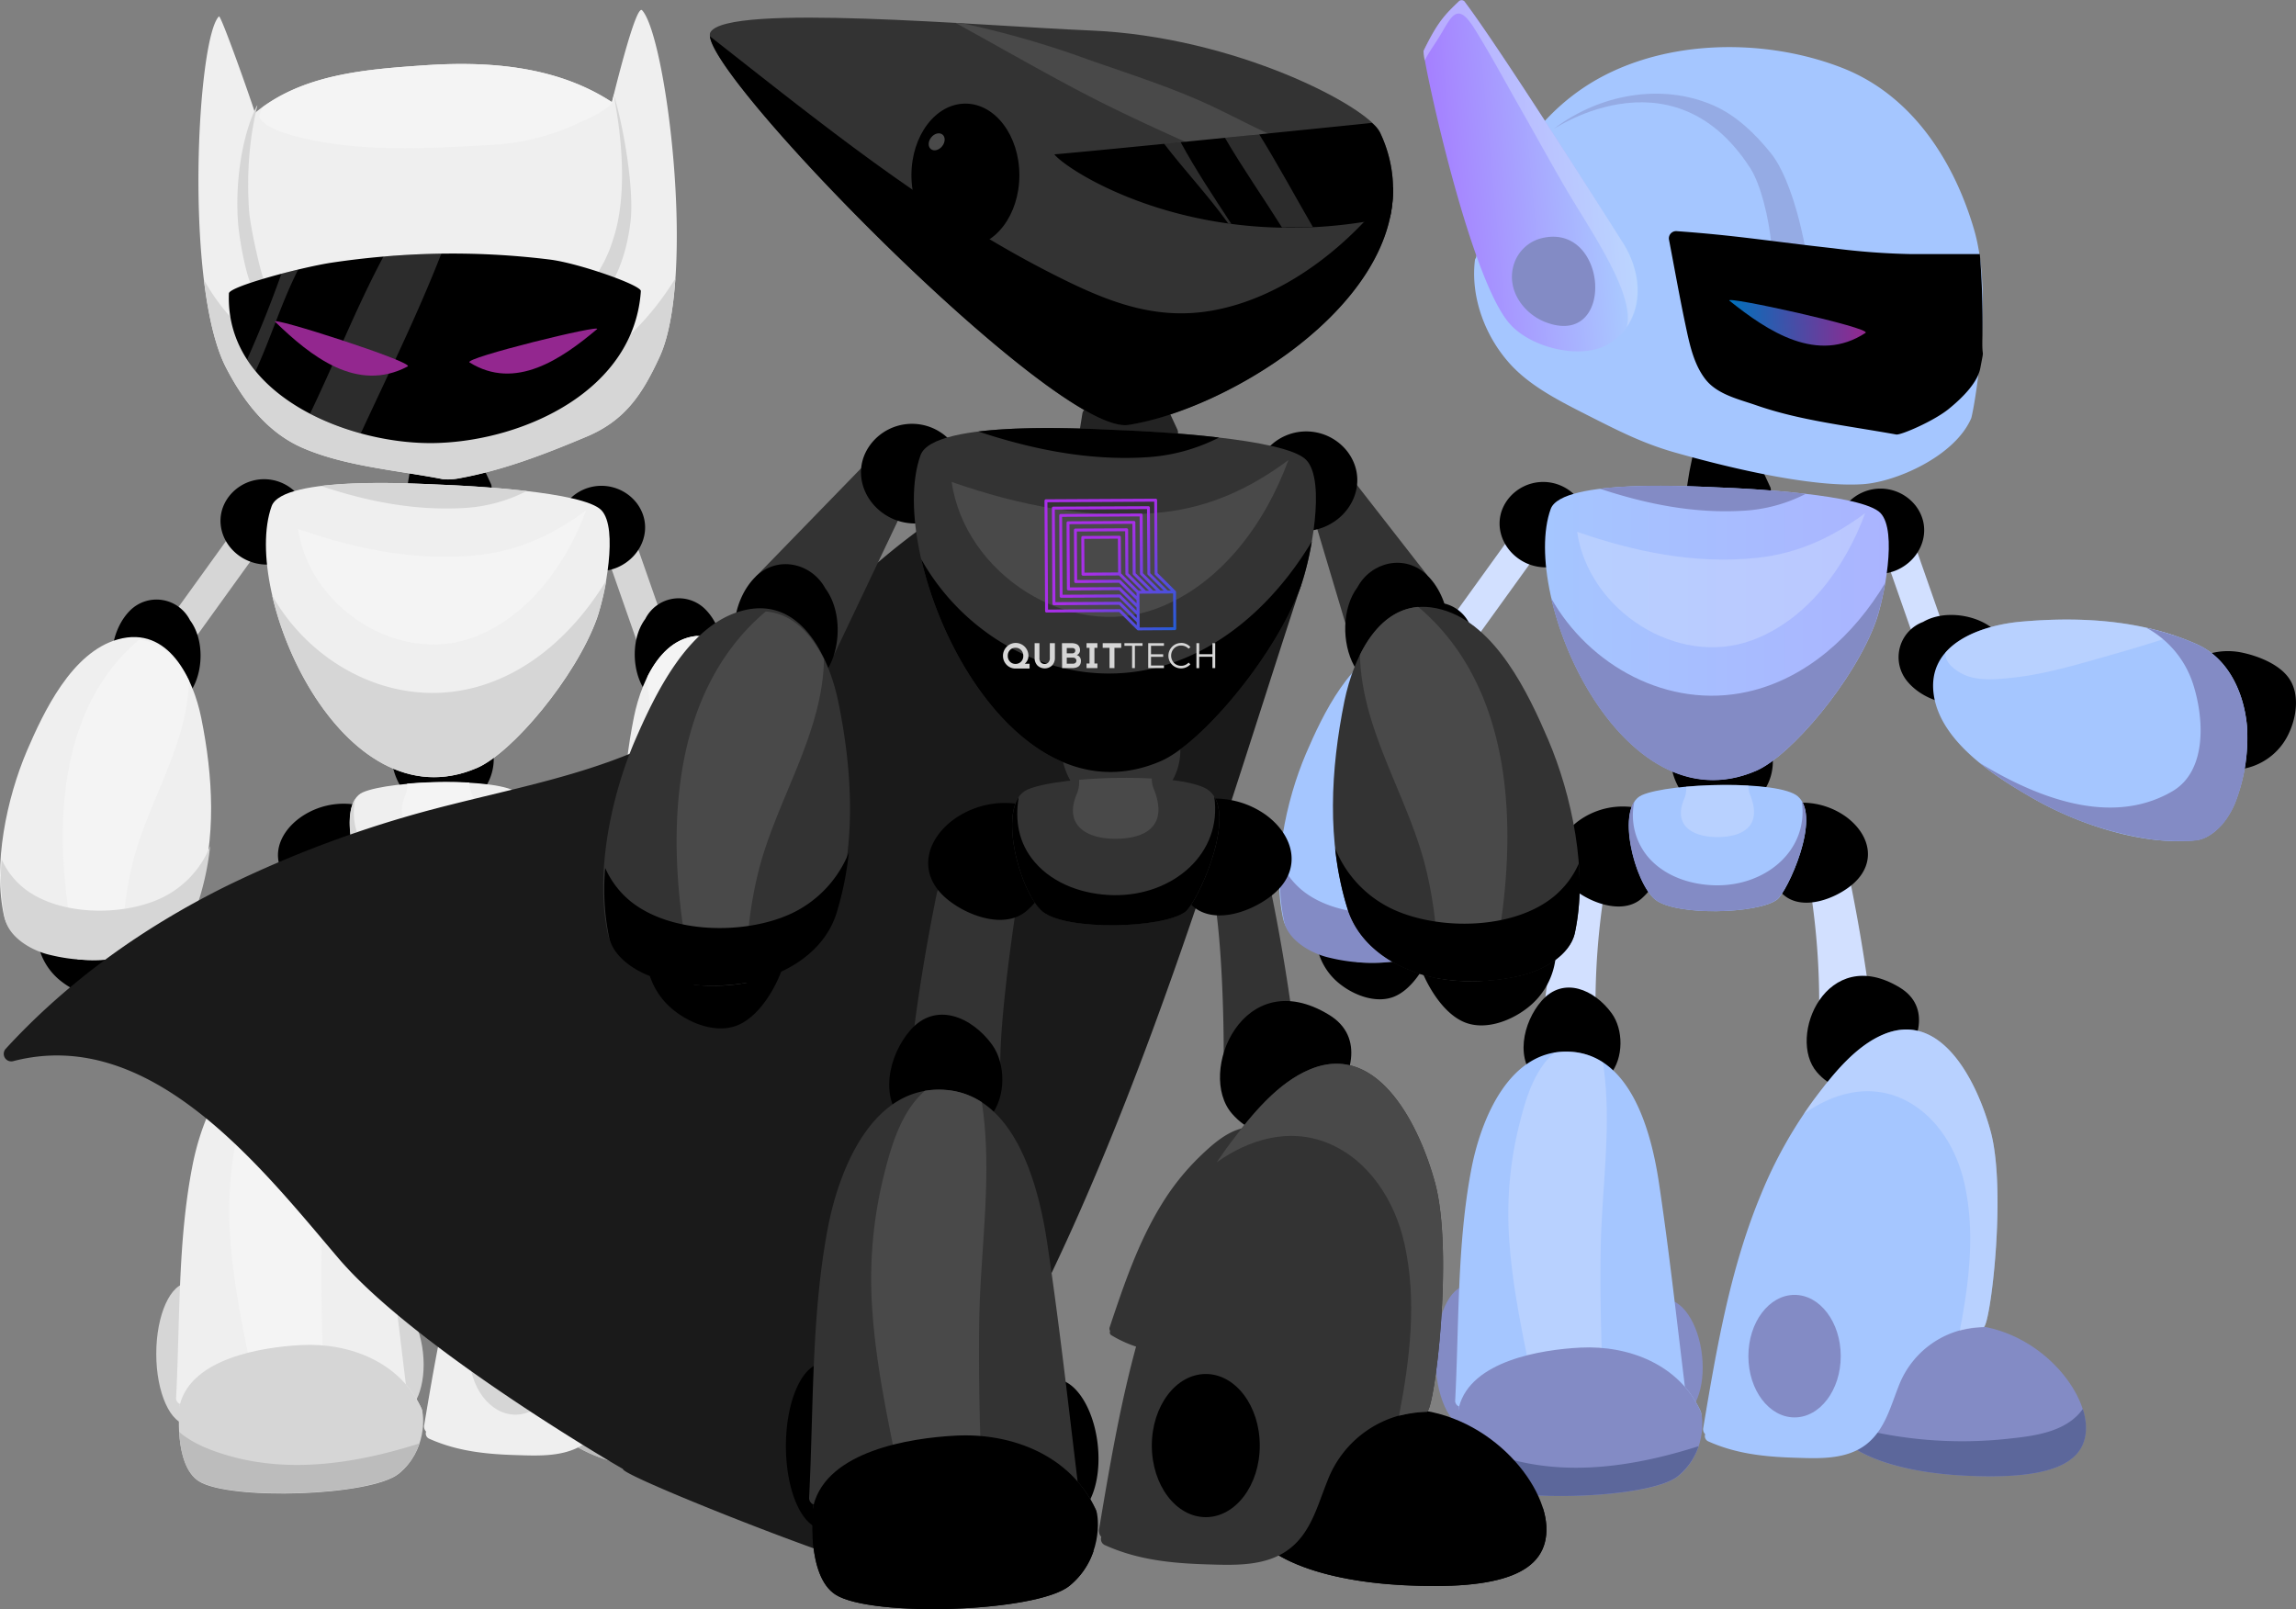 <svg xmlns="http://www.w3.org/2000/svg" fill="none" viewBox="0 0 244 171" width="244" height="171">
  <rect x="0" y="0" width="244" height="171" fill="#808080" stroke="none"/>
  <g clip-path="url(#clip0)">
    <path fill="#000" d="M91.567 100.581c.721 1.625 2.045 3.671 3.773 4.358 1.84.738 4.09-.098 5.593-1.226a6.654 6.654 0 002.697-4.931 6.664 6.664 0 00-2.027-5.244.752.752 0 00-.98-.067.754.754 0 00-.226.272 5.76 5.76 0 00-4.356-1.61c-4.443.216-6.12 4.706-4.474 8.448z"/>
    <path fill="#838BC5" d="M221.663 151.413c.25 4.424-4.356 5.854-13.012 5.403-7.807-.405-14.315-2.784-14.581-7.202-.266-4.419 5.875-8.371 13.676-8.812 7.802-.441 13.666 6.192 13.917 10.611z"/>
    <path fill="#5C679B" d="M213.708 152.869a45.265 45.265 0 01-19.362-1.979c1.319 3.588 7.301 5.562 14.316 5.926 8.655.451 13.262-.979 13.011-5.403a6.882 6.882 0 00-.327-1.676c-1.697 2.388-4.959 2.845-7.638 3.132z"/>
    <path fill="#838BC5" d="M155.95 151.7c1.887 0 3.416-3.372 3.416-7.53 0-4.159-1.529-7.531-3.416-7.531-1.886 0-3.415 3.372-3.415 7.531 0 4.158 1.529 7.53 3.415 7.53zM178.233 150.697c1.847-.207 3.031-3.189 2.645-6.661-.386-3.472-2.196-6.119-4.043-5.913-1.846.206-3.03 3.188-2.644 6.66.386 3.472 2.196 6.12 4.042 5.914z"/>
    <path fill="#D2E0FF" d="M168.931 94.978l-1.237-.44.046-.236c.199-.969-1.283-1.38-1.477-.41a182.64 182.64 0 00-2.138 12.846c-.107.8.905.938 1.34.431 1.263.512 4.09.569 4.09-.2a77.648 77.648 0 01.844-11.58c.158-.97-1.319-1.385-1.468-.41zM193.952 94.748l1.243-.441c0-.082-.031-.159-.051-.241-.195-.964 1.283-1.379 1.482-.405a182.487 182.487 0 012.137 12.816c.108.804-.904.938-1.344.43-1.258.513-4.09.574-4.09-.2a78.462 78.462 0 00-.844-11.58c-.153-.943 1.324-1.358 1.467-.38z"/>
    <path fill="#000" d="M147.443 93.113a5.752 5.752 0 00-4.351 1.61.768.768 0 00-.554-.411.758.758 0 00-.658.205 6.672 6.672 0 00-1.222 8.009 6.653 6.653 0 001.892 2.167c1.493 1.133 3.753 1.963 5.593 1.23 1.728-.692 3.068-2.732 3.774-4.362 1.646-3.743-.031-8.233-4.474-8.448zM230.947 75.504a5.787 5.787 0 002.48 3.932.763.763 0 00-.185.97.77.77 0 00.241.26 6.64 6.64 0 005.536.89 6.649 6.649 0 004.245-3.674c.792-1.696 1.135-4.1.03-5.74-1.022-1.539-3.302-2.426-5.041-2.79-3.993-.83-8.021 1.748-7.306 6.152z"/>
    <path fill="#D2E0FF" d="M163.142 59.137l-2.727-1.976-6.646 9.219 2.727 1.976 6.646-9.22zM203.476 57.873l-3.175 1.116 3.756 10.734 3.174-1.116-3.755-10.734z"/>
    <path fill="#000" d="M203.559 53.718a4.747 4.747 0 00-3.613-1.79 4.737 4.737 0 00-3.683 1.64c-2.075 2.282-1.477 5.747.721 7.69a.811.811 0 001.309-.42 5.102 5.102 0 003.252-.241c2.72-1.174 3.916-4.43 2.014-6.88zM162.305 59.895a5.1 5.1 0 003.252.24.806.806 0 001.309.416c2.198-1.948 2.796-5.413.721-7.69a4.75 4.75 0 00-3.683-1.641 4.732 4.732 0 00-3.613 1.79c-1.902 2.445-.706 5.7 2.014 6.885zM176.12 87.258a.61.61 0 00-.348-.825 7.983 7.983 0 00-7.986.784c-2.556 1.882-3.257 4.865-.772 7.08 1.795 1.599 5.44 3.03 7.5 1.143 2.189-2.004 3.656-5.685 1.606-8.182zM189.469 95.035c2.045 1.886 5.705.456 7.5-1.138 2.485-2.22 1.774-5.203-.772-7.085a7.982 7.982 0 00-7.986-.784.601.601 0 00-.356.335.61.61 0 00.008.49c-2.05 2.502-.582 6.183 1.606 8.182zM188.329 80.046c-.553-2.989-3.896-5.127-6.718-3.994-7.092 2.86-2.848 8.782-1.887 9.228 1.304.6 2.618 1.317 4.034 1.132a5.518 5.518 0 003.602-2.232 5.538 5.538 0 00.969-4.134zM188.088 51.677c-.281-.61-.562-1.22-.848-1.83a.773.773 0 00-1.023-.287c-1.559-.066-5.486-4.562-6.002-2.624-.097.369-.634 2.916-.701 3.332l-.255 1.574a.793.793 0 00.537.948c.363.097 7.96.354 8.026-.062a.781.781 0 00.266-1.05z"/>
    <path fill="url(#paint0_linear)" d="M199.837 54.517c-1.907-1.984-14.085-2.594-16.872-2.701-2.346-.087-16.973-1.026-18.17 2.276-3.318 9.196 7.403 34.022 21.836 27.815 3.702-1.595 10.466-9.592 12.741-15.917.823-2.338 2.321-9.545.465-11.473z"/>
    <path fill="#838BC5" d="M185.384 54.271a16.481 16.481 0 006.523-1.789c-3.691-.43-7.536-.615-8.962-.666-1.508-.057-8.083-.472-12.914.123 4.964 1.645 10.077 2.665 15.353 2.332z"/>
    <path fill="#D2E0FF" d="M186.222 68.03c5.788-2.143 9.862-7.69 11.994-13.497-3.379 2.517-7.07 4.28-11.498 4.752-6.498.692-12.991-.626-19.111-2.768 1.202 8.324 10.624 14.481 18.615 11.513z" opacity=".43"/>
    <path fill="#838BC5" d="M185.726 73.515c-8.456 1.891-16.836-2.773-20.885-9.95 2.408 10.498 11.064 22.965 21.77 18.362 3.701-1.594 10.465-9.591 12.74-15.917.441-1.324.774-2.682.997-4.06-3.338 5.567-8.374 10.17-14.622 11.565z"/>
    <path fill="#000" d="M156.124 66.215a3.994 3.994 0 00-2.895-2.129 3.978 3.978 0 00-3.429 1.068c-2.275 2.25-2.751 6.762-.292 9.048 2.086 1.933 5.537 1.763 6.959-.846 1.084-2.035 1.104-5.213-.343-7.14z"/>
    <path fill="url(#paint1_linear)" d="M157.315 76.59c-.833-4.1-3.44-9.852-8.849-8.345-4.909 1.364-7.889 7.69-9.679 11.852-2.132 5.003-3.645 12.098-2.418 17.578.455 2.02 2.935 3.414 4.847 3.829 2.552.624 5.205.707 7.791.246 3.467-.712 6.938-2.783 8.043-6.33 1.881-6.055 1.528-12.606.265-18.83z"/>
    <path fill="#000" d="M204.367 66.097a3.99 3.99 0 00-2.45 2.657 4.015 4.015 0 00.691 3.551c1.974 2.522 6.396 3.496 8.932 1.302 2.152-1.86 2.367-5.32-.061-7.028-1.892-1.333-5.036-1.707-7.112-.482z"/>
    <path fill="url(#paint2_linear)" d="M214.781 66.067c-4.172.374-10.148 2.327-9.259 7.889.808 5.039 6.723 8.714 10.67 10.965 4.719 2.686 11.581 4.988 17.148 4.372 2.045-.225 3.712-2.537 4.341-4.398a19.084 19.084 0 001.109-7.735c-.317-3.537-1.978-7.223-5.373-8.715-5.788-2.558-12.322-2.937-18.636-2.378z"/>
    <path fill="#D2E0FF" d="M206.755 69.342c-.159 1.138 1.283 2.133 2.326 2.507 1.452.513 3.282.338 4.79.174 3.472-.369 6.872-1.394 10.226-2.348a174.714 174.714 0 006.999-2.132c-5.179-1.738-10.824-1.963-16.304-1.476-2.715.24-6.197 1.148-8.037 3.275z" opacity=".43"/>
    <path fill="#838BC5" d="M238.79 77.16c-.317-3.537-1.978-7.223-5.373-8.715a28.632 28.632 0 00-5.307-1.722 10.42 10.42 0 014.944 5.946c1.217 3.773 1.467 9.284-2.188 11.421-6.483 3.789-14.382.713-20.502-3.024a41.914 41.914 0 005.828 3.86 35.732 35.732 0 0012.271 4.255l.24.036.593.066.43.036.511.041.879.03h1.304c.317 0 .634-.035.941-.07a3.3 3.3 0 001.109-.334 6.144 6.144 0 002.357-2.266c.36-.564.653-1.168.874-1.8a19.08 19.08 0 001.089-7.76z"/>
    <path fill="#D2E0FF" d="M150.705 68.296c2.464.2 4.177 2.092 5.297 4.342a1.065 1.065 0 000 .139c-.19 6.73-4.285 12.62-5.926 19.023a36.695 36.695 0 00-1.094 10.253c-1.59.293-3.213.357-4.821.189-2.618-11.636-2.848-26.02 6.544-33.946z" opacity=".43"/>
    <path fill="#838BC5" d="M138.45 94.67c3.671 2.938 10.307 3.02 14.469 1.139a10.393 10.393 0 005.342-5.588 28.675 28.675 0 01-1.114 5.48c-1.105 3.548-4.576 5.639-8.042 6.331-2.587.461-5.24.378-7.792-.246-1.912-.415-4.387-1.81-4.842-3.83a21.77 21.77 0 01-.363-6.34 8.2 8.2 0 002.342 3.055z"/>
    <path fill="url(#paint3_linear)" d="M191.059 84.629c-2.004-1.738-13.569-1.446-16.57-.129-2.848 1.251-.762 9.33 1.411 11.094 2.173 1.763 10.961 1.538 12.965 0 1.043-.79 4.765-8.73 2.194-10.965z"/>
    <path fill="#D2E0FF" d="M178.978 84.895c-1.212 2.876.945 4.101 3.66 4.065 3.068-.061 4.54-1.538 3.354-4.49a2.56 2.56 0 01-.189-.99 47.411 47.411 0 00-6.611.123c.037.442-.037.886-.214 1.292z" opacity=".43"/>
    <path fill="#838BC5" d="M191.473 85.12c.782 5.183-3.763 9.059-9.157 8.966-2.633-.046-5.389-.943-7.158-2.993a6.9 6.9 0 01-1.472-5.916c-1.585 2.338.271 8.853 2.198 10.417 2.189 1.778 10.962 1.537 12.966 0 .992-.76 4.32-7.756 2.623-10.473z"/>
    <path fill="#000" d="M171.273 107.681c-1.825-2.512-5.113-3.973-7.444-1.317-1.984 2.265-2.93 6.407-.332 8.535 2.193 1.799 5.797 1.538 7.612-.697 1.457-1.759 1.427-4.793.164-6.521zM201.908 104.959c-7.787-4.747-12.056 5.26-8.82 8.986 2.659 3.076 6.407 1.907 8.738-.717 2.086-2.348 3.425-6.229.082-8.269z"/>
    <path fill="url(#paint4_linear)" d="M180.716 149.952a10.87 10.87 0 00-1.657-2.563c-.884-7.228-1.682-14.482-2.76-21.684-.767-5.126-2.858-13.436-9.249-13.923-6.647-.513-9.714 7.259-10.706 12.559-1.508 7.956-1.283 16.404-1.697 24.457a.653.653 0 00.414.677.768.768 0 001.113.858.769.769 0 00.364-.448c1.094-4.142 8.799-5.177 12.337-5.182 3.303 0 6.534 1.071 8.738 3.378l.26 2.05a.83.83 0 001.061.687.825.825 0 00.396-.256l.067.133c.409.933 1.728.154 1.319-.743z"/>
    <path fill="#D2E0FF" d="M170.107 132.897c.092-6.613 1.253-13.41.241-19.992a6.924 6.924 0 00-3.298-1.123 7.803 7.803 0 00-1.876.087c-2.117 1.861-3.007 4.809-3.676 7.479a38.898 38.898 0 00-1.166 11.447c.24 4.973 1.237 9.858 2.234 14.743a26.655 26.655 0 016.304-.82c.47 0 .93.031 1.396.072-.154-3.958-.215-7.92-.159-11.893z" opacity=".43"/>
    <path fill="#838BC5" d="M180.716 149.952c-2.26-4.911-7.597-6.997-12.751-6.736-4.203.21-11.626 1.41-12.909 6.28-.092.348-.691 6.489 2.045 8.202 3.267 2.05 18.288 1.599 21.248-.821 2.96-2.419 2.694-6.207 2.367-6.925z"/>
    <path fill="#5C679B" d="M160.173 154.986c-1.769-.513-3.747-1.261-5.204-2.512.112 1.933.593 4.265 2.106 5.213 3.267 2.051 18.288 1.6 21.248-.82a6.887 6.887 0 002.188-3.173c-6.554 2.086-13.661 3.235-20.338 1.292z"/>
    <path fill="url(#paint5_linear)" d="M211.55 120.235c-1.309-4.849-5.036-12.908-11.329-10.329-2.976 1.22-5.323 4.142-7.209 6.628a46.914 46.914 0 00-5.839 10.324c-3.313 7.931-4.749 16.455-6.166 24.883a.756.756 0 00.205.682.61.61 0 00.368.774c2.929 1.307 5.961 1.625 9.141 1.722 2.557.082 5.476.236 7.613-1.42 1.958-1.538 2.556-3.957 3.425-6.151a9.739 9.739 0 013.544-4.566 9.704 9.704 0 015.501-1.745c.71-.102 2.464-14.461.746-20.802z"/>
    <path fill="#D2E0FF" d="M211.55 120.235c-1.309-4.849-5.036-12.907-11.329-10.329-2.976 1.22-5.323 4.142-7.209 6.628-.46.6-.895 1.22-1.314 1.846 2.945-2.102 6.585-3.189 10.092-1.764 3.758 1.538 6.11 5.296 6.969 9.135 1.16 5.178.511 10.447-.486 15.656a12.716 12.716 0 012.531-.364c.71-.108 2.464-14.467.746-20.808z" opacity=".43"/>
    <path fill="#838BC5" d="M190.711 150.634c2.711 0 4.908-2.915 4.908-6.511 0-3.595-2.197-6.51-4.908-6.51-2.711 0-4.908 2.915-4.908 6.51 0 3.596 2.197 6.511 4.908 6.511z"/>
    <path fill="url(#paint6_linear)" d="M209.791 24.406c-2.157-7.377-6.646-14.297-13.967-17.173-8.549-3.357-19.822-3.132-27.619 2.143-6.191 4.193-9.571 10.955-11.36 18.044a.422.422 0 00-.102.226c-.481 3.932 1.089 8.253 3.962 11.277 2.122 2.225 5.143 3.748 7.853 5.127 3.211 1.62 5.828 2.993 9.28 3.993 5.393 1.538 14.499 3.783 20.128 3.414 3.482-.23 9.714-2.927 11.493-6.951.159-.108 2.526-12.59.332-20.1z"/>
    <path fill="url(#paint7_linear)" d="M172.536 25.887C169.903 21.72 159.243 4.931 155.71.257a.426.426 0 00-.517-.207.426.426 0 00-.168.109c-1.483 1.425-2.239 2.179-3.732 5.244-.194.4 4.683 23.58 9.008 28.84 2.224 2.722 7.546 3.937 10.338 2.476 4.213-2.235 4.151-7.264 1.897-10.832z"/>
    <path fill="#D2E0FF" d="M152.775 4.204c1.458-2.312 1.989-4.286 3.952-1.108 1.769 2.856 3.124 5.398 4.602 7.997 1.682 2.943 3.231 5.777 4.934 8.715 2.556 4.408 7.551 11.41 6.62 14.943 2.005-3.076 1.023-6.664-.363-8.864-2.633-4.167-13.292-20.956-16.825-25.63a.419.419 0 00-.318-.227.422.422 0 00-.367.129c-1.483 1.425-2.24 2.179-3.733 5.244a4.6 4.6 0 00.128 1.025c.399-.79.9-1.481 1.37-2.224z" opacity=".43"/>
    <path fill="#838BC5" d="M186.018 17.89c1.058 1.651 1.963 5.127 2.265 8.366.076.79 3.609.344 3.609.344s-1.191-7.218-3.717-10.345c-1.661-2.05-3.64-3.978-6.063-5.044-5.568-2.445-12.189-1.158-16.928 2.44-.977.738 12.311-9.037 20.834 4.24z" opacity=".46"/>
    <path fill="#838BC5" d="M163.604 25.375a4.149 4.149 0 00-2.715 2.696c-.864 2.686 1.002 5.31 3.467 6.208 7.464 2.727 6.533-10.99-.752-8.904z"/>
    <path fill="#000" d="M210.4 27.005h-7.245a75.834 75.834 0 01-8.364-.625c-6.36-.698-10.174-1.354-16.555-1.81a.775.775 0 00-.879.85c.588 3.051 1.125 6.111 1.769 9.146.414 1.958.859 4.137 2.117 5.746 1.257 1.61 3.548 2.118 5.368 2.748 4.601 1.61 9.468 2.143 14.913 3.117.471.082 3.973-1.415 5.583-2.727 1.611-1.313 3.068-2.866 3.344-4.327.475-2.501.169-.646.22-3.193a87.72 87.72 0 00-.271-8.925z"/>
    <path fill="url(#paint8_linear)" d="M183.799 31.962c4.09 3.27 9.366 6.756 14.453 3.414.767-.518-15.22-4.034-14.453-3.414z"/>
    <path fill="#D6D6D6" d="M85.734 151.116c.25 4.423-4.356 5.854-13.012 5.408-7.807-.41-14.315-2.784-14.581-7.208s5.874-8.366 13.676-8.812c7.802-.446 13.666 6.193 13.917 10.612z"/>
    <path fill="#BCBCBC" d="M77.768 152.571a45.247 45.247 0 01-19.361-1.978c1.319 3.588 7.3 5.562 14.315 5.931 8.656.446 13.262-.985 13.012-5.409a6.924 6.924 0 00-.328-1.676c-1.687 2.389-4.949 2.845-7.638 3.132z"/>
    <path fill="#D6D6D6" d="M20.021 151.403c1.886 0 3.415-3.372 3.415-7.531s-1.529-7.53-3.415-7.53c-1.886 0-3.415 3.371-3.415 7.53 0 4.159 1.529 7.531 3.415 7.531zM42.305 150.392c1.846-.207 3.03-3.189 2.645-6.661-.387-3.472-2.196-6.119-4.043-5.913-1.846.206-3.03 3.188-2.644 6.66.386 3.473 2.195 6.12 4.042 5.914z"/>
    <path fill="#EFEFEF" d="M33.002 94.681l-1.237-.436.046-.24c.194-.964-1.284-1.38-1.478-.41a185.511 185.511 0 00-2.142 12.846c-.102.799.905.938 1.345.43 1.262.513 4.09.569 4.09-.2a77.704 77.704 0 01.843-11.58c.159-.969-1.319-1.384-1.467-.41zM58.023 94.45l1.237-.44c0-.083 0-.16-.046-.241-.194-.964 1.284-1.38 1.483-.405a185.734 185.734 0 012.137 12.841c.107.805-.905.943-1.345.43-1.257.513-4.09.575-4.09-.2a78.426 78.426 0 00-.853-11.6c-.143-.943 1.334-1.364 1.477-.385z"/>
    <path fill="#000" d="M11.514 92.815a5.77 5.77 0 00-4.356 1.61.758.758 0 00-1.207-.205 6.666 6.666 0 00-2.015 5.25 6.673 6.673 0 002.71 4.925c1.493 1.133 3.753 1.969 5.594 1.231 1.728-.692 3.067-2.733 3.773-4.363 1.62-3.737-.057-8.233-4.5-8.448z"/>
    <path fill="#D6D6D6" d="M27.21 58.832l-2.726-1.976-6.646 9.22 2.727 1.975 6.646-9.219zM67.544 57.58l-3.174 1.116 3.755 10.734 3.175-1.117-3.756-10.733z"/>
    <path fill="#000" d="M67.63 53.42a4.754 4.754 0 00-3.616-1.79 4.737 4.737 0 00-3.685 1.642c-2.045 2.28-1.473 5.751.726 7.689a.812.812 0 001.309-.42 5.07 5.07 0 003.251-.241c2.72-1.174 3.917-4.424 2.015-6.88zM26.376 59.597a5.07 5.07 0 003.252.241.81.81 0 00.943.599.807.807 0 00.365-.178c2.199-1.948 2.797-5.419.721-7.69a4.746 4.746 0 00-3.682-1.641 4.734 4.734 0 00-3.613 1.79c-1.902 2.44-.711 5.72 2.014 6.88zM40.19 86.961a.607.607 0 00-.347-.825 7.982 7.982 0 00-7.986.784C29.3 88.801 28.6 91.785 31.085 94c1.794 1.599 5.44 3.029 7.5 1.142 2.188-1.999 3.655-5.68 1.605-8.181zM53.54 94.737c2.044 1.887 5.705.457 7.5-1.137 2.484-2.215 1.774-5.198-.772-7.085a7.989 7.989 0 00-7.986-.784.609.609 0 00-.348.825c-2.05 2.502-.583 6.182 1.605 8.181zM52.4 79.749c-.558-2.99-3.896-5.127-6.719-3.994-7.09 2.866-2.847 8.781-1.886 9.227 1.303.6 2.617 1.318 4.034 1.133a5.52 5.52 0 003.602-2.233 5.548 5.548 0 00.968-4.133zM52.149 51.38c-.281-.61-.563-1.22-.849-1.83a.772.772 0 00-1.022-.287c-1.534-.061-5.42.261-5.762.17a.765.765 0 00-.941.512l-.256 1.579a.797.797 0 00.537.943c.363.102 7.955.354 8.022-.062a.779.779 0 00.27-1.025z"/>
    <path fill="#EFEFEF" d="M68.238 1.092c-.588-.63-2.474 6.787-3.21 9.765-5.91-3.87-13.201-4.388-20.063-3.906-6.227.43-12.904.949-17.868 5.044-.435-1.435-3.625-10.452-3.83-10.252-2.305 2.27-3.742 28.63.762 37.34 1.84 3.552 4.372 6.879 8.13 8.509 4.56 1.973 10.046 2.373 14.892 3.322a6.296 6.296 0 001.534-.057c4.765-.835 9.305-2.594 13.748-4.465 4.09-1.722 5.915-4.495 7.74-8.443 3.963-8.478.716-34.11-1.835-36.857z"/>
    <path fill="#D6D6D6" d="M51.638 42.486c-11.647 1.087-24.357-2.61-29.966-12.754.46 3.804 1.222 7.177 2.373 9.366 1.84 3.552 4.371 6.879 8.129 8.51 4.56 1.973 10.046 2.373 14.893 3.32a6.296 6.296 0 001.534-.055c4.765-.836 9.305-2.594 13.748-4.465 4.09-1.723 5.915-4.496 7.74-8.443.93-2.005 1.452-4.973 1.682-8.371-4.32 6.981-10.977 12.041-20.133 12.892z"/>
    <path fill="#F4F4F4" d="M27.608 12.144a.555.555 0 00.154.61c.761.866 2.326 1.379 3.645 1.728 6.646 1.753 13.988 1.296 20.788.922a24.803 24.803 0 009.157-2.27c.986-.462 3.737-1.539 4.023-2.815.046-.215.077-.138-.133-.297-.077.302-.143.584-.204.835-5.91-3.87-13.201-4.388-20.062-3.906-5.905.41-12.21.897-17.061 4.434a5.064 5.064 0 00-.307.759z"/>
    <path fill="#D6D6D6" d="M27.276 11.278c-1.703 3.455-2.265 8.499-1.984 12.303.143 1.958 1.023 7.069 2.045 7.689a.78.78 0 001.13-.461l.067-.175a.78.78 0 00-.512-.948l-.127-.041c-.941-.302-1.345 1.179-.404 1.486l.122.036-.511-.943-.072.18 1.13-.462c-.286-.107-1.574-5.772-1.692-7.592-.511-7.443 1.247-11.939.808-11.052v-.02zM65.17 25.39a14.332 14.332 0 01-2.254 4.486c.399.05 1.615.39 1.534.738l.081-.052c.834-.512-1.022-.128-1.073-.112-.358.225-.26-.487-.056-.113l.056.113a.743.743 0 00.914.352.742.742 0 00.293-.198c.904-1.282 1.942-3.655 2.346-7.09.389-3.306-.7-9.904-1.779-13.44-.302-.944 2.152 8.621-.061 15.316z"/>
    <path fill="#000" d="M29.617 34.545a8.969 8.969 0 004.802 4.08 8.94 8.94 0 006.293-.091c.9-.364.511-1.85-.41-1.482a7.451 7.451 0 01-5.301.142 7.475 7.475 0 01-4.06-3.422c-.475-.867-1.799-.093-1.324.773z"/>
    <path fill="#000" d="M30.328 34.074c1.851-.15 3.71.164 5.412.91a11.252 11.252 0 014.338 3.37c.618.774 1.697-.323 1.084-1.087a12.658 12.658 0 00-4.832-3.711 12.625 12.625 0 00-6.002-1.02c-.982.072-.987 1.61 0 1.538z"/>
    <path fill="#EFEFEF" d="M63.908 54.22C62 52.236 49.822 51.626 47.036 51.518c-2.346-.087-16.974-1.025-18.17 2.276-3.318 9.228 7.403 34.023 21.836 27.815 3.701-1.589 10.465-9.59 12.74-15.891.819-2.363 2.317-9.566.466-11.498z"/>
    <path fill="#D6D6D6" d="M49.454 53.979a16.577 16.577 0 006.524-1.794c-3.691-.426-7.536-.61-8.962-.667-1.508-.056-8.083-.471-12.915.123 4.965 1.672 10.077 2.666 15.353 2.338z"/>
    <path fill="#F4F4F4" d="M50.293 67.738c5.787-2.148 9.862-7.69 11.994-13.503-3.38 2.517-7.07 4.286-11.498 4.758-6.498.686-12.991-.631-19.111-2.774 1.201 8.325 10.624 14.482 18.615 11.519z"/>
    <path fill="#D6D6D6" d="M49.797 73.218c-8.456 1.891-16.841-2.763-20.885-9.97 2.408 10.503 11.064 22.965 21.77 18.361 3.701-1.589 10.465-9.59 12.74-15.891a26.086 26.086 0 001.023-4.06c-3.364 5.562-8.4 10.165-14.648 11.56z"/>
    <path fill="#000" d="M20.195 65.918a3.996 3.996 0 00-2.907-2.146 3.978 3.978 0 00-3.443 1.085c-2.275 2.25-2.75 6.766-.291 9.048 2.085 1.932 5.536 1.763 6.958-.846 1.11-2.035 1.13-5.208-.317-7.141z"/>
    <path fill="#EFEFEF" d="M21.386 76.293c-.833-4.1-3.44-9.852-8.85-8.345-4.908 1.364-7.889 7.69-9.678 11.852C.726 84.808-.787 91.897.44 97.398c.455 2.02 2.934 3.414 4.846 3.829 2.552.624 5.206.708 7.792.246 3.466-.707 6.938-2.778 8.042-6.33 1.887-6.075 1.529-12.611.266-18.85z"/>
    <path fill="#000" d="M68.259 72.92c1.421 2.61 4.872 2.784 6.958.846 2.46-2.281 1.984-6.797-.291-9.043a3.986 3.986 0 00-3.443-1.087 3.983 3.983 0 00-2.907 2.143c-1.447 1.933-1.427 5.111-.317 7.141z"/>
    <path fill="#EFEFEF" d="M67.65 94.989c1.105 3.547 4.602 5.638 8.042 6.325 2.586.462 5.24.379 7.792-.241 1.912-.42 4.387-1.81 4.842-3.834 1.232-5.475-.281-12.57-2.419-17.573-1.784-4.188-4.77-10.488-9.673-11.856-5.414-1.508-8.016 4.229-8.855 8.345-1.257 6.228-1.61 12.78.271 18.834z"/>
    <path fill="#F4F4F4" d="M74.092 67.584c-2.464.2-4.177 2.091-5.296 4.342.002.048.002.096 0 .143.189 6.726 4.284 12.621 5.925 19.019a36.725 36.725 0 011.094 10.252c1.59.292 3.214.354 4.821.185 2.618-11.627 2.848-26.016-6.544-33.941z"/>
    <path fill="#D6D6D6" d="M86.347 93.958c-3.67 2.943-10.307 3.025-14.469 1.138a10.394 10.394 0 01-5.342-5.592c.192 1.86.566 3.697 1.114 5.485 1.105 3.547 4.602 5.639 8.042 6.325 2.586.462 5.24.38 7.792-.241 1.912-.42 4.387-1.81 4.842-3.834.43-2.083.553-4.218.363-6.336a8.152 8.152 0 01-2.342 3.055z"/>
    <path fill="#F4F4F4" d="M14.775 68c2.465.2 4.178 2.09 5.297 4.341v.139c-.184 6.73-4.28 12.625-5.92 19.023a36.69 36.69 0 00-1.094 10.252c-1.59.297-3.214.36-4.822.19-2.612-11.636-2.852-26.02 6.54-33.946z"/>
    <path fill="#D6D6D6" d="M2.52 94.374c3.671 2.937 10.308 3.024 14.47 1.138a10.394 10.394 0 005.342-5.593 29.103 29.103 0 01-1.115 5.48c-1.104 3.552-4.601 5.639-8.042 6.331a18.88 18.88 0 01-7.791-.231c-1.913-.415-4.392-1.81-4.842-3.83a21.714 21.714 0 01-.363-6.335 8.2 8.2 0 002.342 3.04z"/>
    <path fill="#EFEFEF" d="M55.13 84.331c-2.005-1.737-13.575-1.44-16.57-.128-2.853 1.25-.762 9.33 1.41 11.098 2.173 1.769 10.962 1.538 12.966 0 1.043-.794 4.765-8.735 2.193-10.97z"/>
    <path fill="#F4F4F4" d="M43.048 84.582c-1.211 2.871.946 4.101 3.66 4.06 3.069-.061 4.54-1.537 3.355-4.49a2.57 2.57 0 01-.19-.984 48.22 48.22 0 00-6.61.117c.037.444-.037.89-.215 1.297z"/>
    <path fill="#D6D6D6" d="M55.544 84.823c.782 5.188-3.763 9.058-9.157 8.966-2.633-.046-5.389-.943-7.158-2.994a6.891 6.891 0 01-1.472-5.91c-1.585 2.332.27 8.848 2.198 10.416 2.183 1.774 10.962 1.538 12.966 0 .992-.743 4.34-7.76 2.623-10.478z"/>
    <path fill="#000" d="M35.354 107.384c-1.825-2.512-5.113-3.968-7.444-1.318-1.984 2.266-2.93 6.408-.332 8.535a5.586 5.586 0 007.613-.697c1.446-1.758 1.415-4.788.163-6.52zM65.978 104.662c-7.786-4.747-12.055 5.264-8.819 8.991 2.659 3.076 6.406 1.902 8.738-.723 2.1-2.347 3.425-6.228.081-8.268z"/>
    <path fill="#EFEFEF" d="M44.787 149.685a10.836 10.836 0 00-1.657-2.563c-.884-7.228-1.682-14.481-2.76-21.684-.768-5.126-2.864-13.435-9.25-13.917-6.646-.513-9.713 7.258-10.705 12.554-1.534 7.956-1.284 16.404-1.698 24.457a.654.654 0 00.414.677.771.771 0 00.54.924.767.767 0 00.938-.514c1.094-4.142 8.799-5.178 12.337-5.178 3.303 0 6.534 1.066 8.737 3.373l.261 2.051a.83.83 0 001.452.43c0 .046.051.087.072.134.403.902 1.728.123 1.319-.744z"/>
    <path fill="#F4F4F4" d="M34.178 132.6c.092-6.608 1.253-13.411.24-19.993a6.854 6.854 0 00-3.297-1.117 7.511 7.511 0 00-1.877.082c-2.116 1.861-3.006 4.808-3.676 7.484a38.857 38.857 0 00-1.165 11.442c.24 4.972 1.237 9.858 2.234 14.743a26.288 26.288 0 016.304-.815c.47 0 .93.025 1.395.066a224.86 224.86 0 01-.158-11.892z"/>
    <path fill="#D6D6D6" d="M44.787 149.685c-2.26-4.916-7.598-7.002-12.751-6.741-4.208.211-11.626 1.415-12.91 6.28-.092.349-.69 6.49 2.015 8.202 3.272 2.05 18.293 1.599 21.253-.82 2.96-2.42 2.72-6.234 2.393-6.921z"/>
    <path fill="#BCBCBC" d="M24.244 154.688c-1.769-.512-3.747-1.261-5.205-2.511.113 1.937.593 4.265 2.102 5.213 3.272 2.05 18.293 1.599 21.253-.82a6.897 6.897 0 002.188-3.173c-6.554 2.086-13.66 3.234-20.338 1.291z"/>
    <path fill="#EFEFEF" d="M75.62 119.953c-1.308-4.849-5.035-12.902-11.329-10.324-2.975 1.22-5.322 4.137-7.214 6.623a47.202 47.202 0 00-5.833 10.324c-3.313 7.931-4.75 16.456-6.166 24.883a.777.777 0 00.204.687.605.605 0 00.369.769c2.93 1.307 5.961 1.625 9.136 1.722 2.556.082 5.48.236 7.618-1.42 1.958-1.538 2.556-3.957 3.425-6.151a9.728 9.728 0 013.544-4.565 9.698 9.698 0 015.5-1.746c.711-.117 2.46-14.476.747-20.802z"/>
    <path fill="#F4F4F4" d="M75.62 119.953c-1.308-4.849-5.035-12.902-11.329-10.324-2.975 1.22-5.322 4.137-7.214 6.623-.455.6-.89 1.22-1.308 1.846 2.944-2.102 6.585-3.189 10.092-1.759 3.758 1.538 6.135 5.296 6.968 9.135 1.16 5.178.512 10.442-.485 15.651a12.72 12.72 0 012.53-.364c.711-.123 2.46-14.482.747-20.808z"/>
    <path fill="#000" d="M58.427 27.584a84.148 84.148 0 00-12.025-.62 87.76 87.76 0 00-11.248.964c-3.251.512-10.803 2.517-10.828 3.255-.41 11.016 13.185 16.234 22.265 15.891 9.26-.328 20.809-5.639 21.514-16.137.051-.63-6.616-2.973-9.678-3.353z"/>
    <path fill="url(#paint9_linear)" d="M49.9 38.518c4.866 3.035 9.77-.364 13.543-3.532.715-.604-14.275 3.076-13.544 3.532z"/>
    <path fill="#D6D6D6" d="M54.782 150.341c2.71 0 4.908-2.914 4.908-6.51 0-3.595-2.197-6.51-4.908-6.51-2.71 0-4.908 2.915-4.908 6.51 0 3.596 2.197 6.51 4.908 6.51z"/>
    <path fill="#F4F4F4" d="M29.909 29.086a124.428 124.428 0 01-3.64 9.1c.275.429.574.843.894 1.24 1.636-3.548 2.761-7.31 4.52-10.765-.583.117-1.181.271-1.774.425zM46.898 26.964h-.511a84.79 84.79 0 00-4.418.215c-.03.072-1.175 0-1.216.082-2.95 5.547-4.857 10.545-7.802 16.701a27.464 27.464 0 005.394 2.087c2.93-6.326 6.017-12.585 8.553-19.085z" opacity=".18"/>
    <path fill="url(#paint10_linear)" d="M29.244 34.202c3.758 3.64 8.692 7.597 14.08 4.742.808-.43-14.796-5.434-14.08-4.742z"/>
    <path fill="#1A1A1A" d="M121.169 43.737a.85.85 0 00-.426-.638.853.853 0 00-.765-.039 123.742 123.742 0 00-23.712 14.302c-7.48 5.767-13.692 13.144-21.443 18.532-7.986 5.556-17.577 7.258-26.82 9.6a120.186 120.186 0 00-24.03 8.715c-8.737 4.347-16.76 10.048-23.375 17.26a.802.802 0 00.289 1.266.797.797 0 00.493.042c14.617-3.819 26.305 11.211 34.562 20.914 8.257 9.704 30.23 22.423 30.261 22.423-.24.727 25.656 10.882 26.238 10.201 22.552-26.431 34.935-71.003 45.804-104.062 1.483-4.506-17.04-4.614-15.91-9.227.792-3.163 1.13-6.654-1.166-9.29z"/>
    <path fill="#000" d="M164.33 162.147c.291 5.172-5.113 6.844-15.215 6.316-9.126-.472-16.754-3.25-17.046-8.423-.291-5.172 6.867-9.781 15.987-10.298 9.121-.518 15.977 7.238 16.274 12.405z"/>
    <path fill="#000" d="M155.015 163.849a52.907 52.907 0 01-22.634-2.312c1.534 4.214 8.533 6.5 16.734 6.926 10.123.512 15.506-1.144 15.215-6.316a7.826 7.826 0 00-.389-1.958c-1.968 2.788-5.782 3.337-8.926 3.66zM87.508 162.48c2.202 0 3.988-3.94 3.988-8.801 0-4.861-1.786-8.802-3.988-8.802-2.203 0-3.988 3.941-3.988 8.802s1.785 8.801 3.988 8.801zM113.561 161.303c2.16-.241 3.546-3.729 3.095-7.789-.451-4.06-2.569-7.156-4.73-6.914-2.161.241-3.546 3.729-3.095 7.789.451 4.06 2.569 7.156 4.73 6.914z"/>
    <path fill="#333" d="M102.687 96.178l-1.447-.513c0-.092.031-.184.051-.277.23-1.127-1.498-1.614-1.728-.476a201.886 201.886 0 00-2.5 15.014c-.123.939 1.058 1.097 1.57.513 1.472.615 7.669 3.527 7.669 2.625 0-4.542 1.022-12.134 1.692-16.625.189-1.148-5.138-1.404-5.307-.261zM131.936 95.901l1.447-.513c0-.092-.036-.184-.056-.276-.23-1.133 1.498-1.615 1.728-.482a201.947 201.947 0 012.5 15.02c.128.933-1.053 1.097-1.569.512-1.473.61-5.941 2.661-5.941 1.759 0-4.537-.23-11.376-.9-15.866-.169-1.143 2.618-1.297 2.791-.154z"/>
    <path fill="#000" d="M77.564 93.994a6.718 6.718 0 00-5.113 1.882.89.89 0 00-1.411-.241 7.808 7.808 0 00-2.362 6.131 7.825 7.825 0 00.937 3.231 7.796 7.796 0 002.207 2.535c1.744 1.323 4.387 2.297 6.54 1.436 2.014-.81 3.578-3.194 4.406-5.096 1.953-4.377-.01-9.627-5.204-9.878zM151.252 103.549c.838 1.907 2.393 4.291 4.412 5.101 2.147.861 4.791-.118 6.534-1.44a7.804 7.804 0 003.147-5.764 7.801 7.801 0 00-2.36-6.13.884.884 0 00-.768-.236.897.897 0 00-.648.478 6.717 6.717 0 00-5.087-1.882c-5.194.236-7.158 5.485-5.23 9.873z"/>
    <path fill="#333" d="M88.597 69.68l-8.308-8.37 12.29-12.647 3.344 5.608-7.326 15.41zM151.692 61.15l-8.089 7.177-4.248-14.215 3.604-4.167 8.733 11.206z"/>
    <path fill="#000" d="M143.153 47.94a5.541 5.541 0 00-6.588-1.614 5.544 5.544 0 00-1.939 1.44c-2.424 2.666-1.723 6.72.843 9.002a.95.95 0 001.534-.513 5.907 5.907 0 003.799-.282c3.19-1.364 4.581-5.167 2.351-8.033zM94.936 55.163a5.942 5.942 0 003.799.282.954.954 0 001.101.717c.16-.03.308-.1.433-.204 2.556-2.276 3.272-6.331.843-9.002a5.542 5.542 0 00-6.65-1.34 5.55 5.55 0 00-1.877 1.52c-2.224 2.84-.829 6.643 2.351 8.027zM111.087 87.145a.709.709 0 00-.409-.964 9.323 9.323 0 00-9.336.913c-2.975 2.205-3.803 5.69-.899 8.28 2.096 1.87 6.355 3.541 8.768 1.332 2.561-2.332 4.289-6.633 1.876-9.56zM126.691 96.24c2.413 2.209 6.672.512 8.768-1.333 2.909-2.563 2.076-6.075-.9-8.28a9.331 9.331 0 00-9.335-.912.705.705 0 00-.409.964c-2.398 2.922-.68 7.223 1.876 9.56z"/>
    <path fill="#333" d="M125.356 78.718c-.644-3.49-4.55-5.998-7.847-4.665-8.293 3.343-3.329 10.253-2.209 10.765 1.534.698 3.067 1.538 4.714 1.323a6.461 6.461 0 004.202-2.604 6.488 6.488 0 001.14-4.819z"/>
    <path fill="#232323" d="M125.08 45.557a405.64 405.64 0 01-.991-2.143.901.901 0 00-1.202-.333c-1.825-.072-6.34.307-6.738.2a.901.901 0 00-1.115.625l-.296 1.846a.92.92 0 00.623 1.102c.43.117 9.305.415 9.382-.067a.925.925 0 00.337-1.23z"/>
    <path fill="#333" d="M138.813 48.878c-2.229-2.322-16.468-3.034-19.745-3.162-2.746-.103-19.847-1.215-21.243 2.665-3.875 10.765 8.656 39.77 25.527 32.51 4.326-1.86 12.235-11.21 14.893-18.608.982-2.727 2.736-11.149.568-13.405z"/>
    <path fill="#000" d="M121.916 48.591a19.445 19.445 0 007.628-2.091c-4.315-.513-8.809-.718-10.476-.784-1.764-.067-9.453-.549-15.098.143 5.803 1.922 11.78 3.122 17.946 2.732z"/>
    <path fill="#494949" d="M122.897 64.677c6.764-2.512 11.529-8.96 14.024-15.783-3.957 2.942-8.267 5.008-13.446 5.557-7.592.81-15.184-.733-22.342-3.235 1.406 9.73 12.424 16.927 21.764 13.461z"/>
    <path fill="#000" d="M122.314 71.085c-9.882 2.21-19.683-3.23-24.412-11.657 2.812 12.278 12.935 26.846 25.45 21.464 4.326-1.861 12.235-11.211 14.893-18.608a30.912 30.912 0 001.166-4.742c-3.926 6.536-9.791 11.908-17.097 13.543zM87.712 62.54c-1.426-2.656-5.03-3.589-7.423-1.24-2.664 2.629-3.216 7.909-.343 10.575 2.439 2.26 6.473 2.05 8.134-.99 1.299-2.363 1.325-6.08-.368-8.345z"/>
    <path fill="#333" d="M89.108 74.679c-.977-4.819-4.024-11.519-10.348-9.74-5.736 1.594-9.203 8.966-11.314 13.84-2.495 5.85-4.264 14.144-2.822 20.547.51 2.363 3.425 3.993 5.66 4.48a22.12 22.12 0 009.11.287c4.05-.831 8.109-3.255 9.397-7.402 2.214-7.075 1.79-14.733.317-22.012z"/>
    <path fill="#000" d="M143.895 70.742c1.667 3.05 5.7 3.25 8.139.99 2.873-2.672 2.316-7.947-.342-10.576-2.393-2.358-5.998-1.415-7.424 1.24-1.692 2.25-1.667 5.962-.373 8.346z"/>
    <path fill="#333" d="M143.189 96.532c1.289 4.147 5.343 6.566 9.397 7.397 3.024.54 6.126.444 9.111-.282 2.234-.513 5.113-2.117 5.66-4.48 1.441-6.403-.328-14.697-2.823-20.546-2.091-4.89-5.577-12.262-11.314-13.841-6.324-1.764-9.371 4.936-10.348 9.74-1.472 7.274-1.881 14.932.317 22.012z"/>
    <path fill="#494949" d="M150.72 64.498c-2.883.236-4.888 2.445-6.191 5.08.002.053.002.106 0 .159.22 7.869 5.005 14.758 6.922 22.238a42.938 42.938 0 011.284 11.979c1.854.344 3.748.419 5.623.221 3.073-13.595 3.339-30.409-7.638-39.677z"/>
    <path fill="#000" d="M165.046 95.347c-4.295 3.44-12.051 3.538-16.918 1.333a12.14 12.14 0 01-6.242-6.536c.224 2.174.661 4.32 1.303 6.408 1.289 4.147 5.343 6.567 9.397 7.397 3.024.54 6.126.444 9.111-.282 2.234-.512 5.113-2.117 5.66-4.48.5-2.437.643-4.934.424-7.412a9.495 9.495 0 01-2.735 3.572z"/>
    <path fill="#494949" d="M81.378 64.985c2.883.23 4.882 2.445 6.186 5.075v.164c-.215 7.864-5.005 14.753-6.923 22.232a42.763 42.763 0 00-1.278 11.985 19.604 19.604 0 01-5.624.216c-3.072-13.595-3.338-30.409 7.639-39.672z"/>
    <path fill="#000" d="M67.047 95.814c4.3 3.435 12.056 3.532 16.918 1.333a12.146 12.146 0 006.242-6.541 33.837 33.837 0 01-1.298 6.407c-1.289 4.148-5.348 6.572-9.403 7.403-3.022.538-6.123.44-9.105-.287-2.24-.487-5.113-2.117-5.665-4.48a25.403 25.403 0 01-.42-7.408 9.512 9.512 0 002.731 3.573z"/>
    <path fill="#333" d="M128.552 84.07c-2.342-2.05-15.849-1.692-19.372-.154-3.333 1.461-.889 10.909 1.646 12.97 2.536 2.06 12.818 1.778 15.159 0 1.222-.913 5.573-10.202 2.567-12.816z"/>
    <path fill="#494949" d="M114.426 84.393c-1.411 3.358 1.104 4.808 4.284 4.747 3.579-.072 5.307-1.784 3.921-5.25a2.853 2.853 0 01-.225-1.153 56.284 56.284 0 00-7.725.139c.037.518-.05 1.039-.255 1.517z"/>
    <path fill="#000" d="M129.038 84.65c.91 6.063-4.402 10.59-10.706 10.482-3.068-.056-6.299-1.107-8.354-3.496-1.769-2.05-2.127-4.49-1.718-6.915-1.851 2.727.317 10.345 2.556 12.175 2.556 2.05 12.817 1.778 15.159 0 1.156-.867 5.041-9.069 3.063-12.247zM105.433 111.024c-2.132-2.938-5.982-4.64-8.692-1.538-2.321 2.645-3.43 7.489-.394 9.975 2.557 2.107 6.775 1.774 8.901-.815 1.683-2.055 1.652-5.598.185-7.622zM141.231 107.845c-9.1-5.551-14.09 6.152-10.307 10.504 3.109 3.588 7.485 2.23 10.225-.841 2.429-2.742 3.993-7.294.082-9.663z"/>
    <path fill="#333" d="M116.46 160.45a12.373 12.373 0 00-1.937-2.988c-1.023-8.453-1.969-16.917-3.231-25.349-.89-5.967-3.339-15.707-10.808-16.276-7.782-.595-11.335 8.484-12.511 14.681-1.769 9.299-1.503 19.157-1.984 28.589a.76.76 0 00.48.79c-.296 1.117 1.432 1.594 1.729.476 1.278-4.839 10.281-6.048 14.423-6.054 3.86 0 7.633 1.251 10.225 3.942.102.805.199 1.615.302 2.42a.973.973 0 001.238.814.972.972 0 00.464-.301l.082.153c.46 1.051 2.009.129 1.528-.897z"/>
    <path fill="#494949" d="M104.062 140.504c.108-7.73 1.463-15.676.276-23.37a8.07 8.07 0 00-3.854-1.307 8.808 8.808 0 00-2.194.097c-2.47 2.174-3.517 5.639-4.3 8.745a45.745 45.745 0 00-1.36 13.38c.282 5.813 1.447 11.524 2.613 17.234a30.717 30.717 0 017.372-.953c.548 0 1.089.03 1.626.082-.177-4.634-.237-9.27-.179-13.908z"/>
    <path fill="#000" d="M116.46 160.45c-2.643-5.741-8.88-8.202-14.903-7.879-4.918.252-13.594 1.656-15.092 7.346-.108.41-.808 7.587 2.357 9.571 3.824 2.404 21.381 1.871 24.842-.959 3.461-2.829 3.18-7.253 2.796-8.079z"/>
    <path fill="#000" d="M92.441 166.325c-2.045-.605-4.376-1.476-6.084-2.937.138 2.26.7 4.982 2.465 6.09 3.824 2.404 21.381 1.871 24.842-.959a8.04 8.04 0 002.556-3.706c-7.659 2.435-15.972 3.783-23.779 1.512z"/>
    <path fill="#333" d="M152.504 125.7c-1.533-5.67-5.884-15.087-13.241-12.072-3.482 1.425-6.227 4.839-8.431 7.745a54.593 54.593 0 00-6.82 12.067c-3.876 9.269-5.558 19.234-7.214 29.092a.913.913 0 00.24.799.714.714 0 00.031.537c.08.168.224.298.399.36 3.425 1.538 6.968 1.902 10.685 2.02 2.976.092 6.406.272 8.901-1.661 2.291-1.773 2.96-4.613 4.003-7.176a11.393 11.393 0 014.145-5.338 11.344 11.344 0 016.433-2.039c.829-.133 2.874-16.922.869-24.334z"/>
    <path fill="#333" d="M137.3 126.52c-.297-2.758-1.637-7.469-5.287-6.608-1.728.405-3.257 1.794-4.499 2.989a25.844 25.844 0 00-4.09 5.126c-2.485 4.04-4.003 8.561-5.501 13.036a.443.443 0 00.056.39.34.34 0 00.133.451 12.947 12.947 0 004.836 1.727c1.381.267 2.966.6 4.275-.118 1.196-.656 1.717-1.937 2.392-3.05a5.365 5.365 0 012.323-2.183 5.342 5.342 0 013.148-.477c.399-.005 2.607-7.679 2.214-11.283z"/>
    <path fill="#494949" d="M152.504 125.7c-1.533-5.67-5.884-15.087-13.241-12.072-3.482 1.425-6.227 4.839-8.431 7.745-.537.703-1.022 1.425-1.534 2.153 3.446-2.45 7.7-3.721 11.8-2.05 4.392 1.784 7.158 6.192 8.15 10.678 1.355 6.054.593 12.21-.568 18.3.97-.242 1.962-.385 2.96-.425.824-.128 2.869-16.917.864-24.329z"/>
    <path fill="#000" d="M128.143 161.235c3.168 0 5.736-3.406 5.736-7.608 0-4.201-2.568-7.607-5.736-7.607-3.168 0-5.737 3.406-5.737 7.607 0 4.202 2.569 7.608 5.737 7.608z"/>
    <path fill="#D6D6D6" d="M106.992 68.722a1.347 1.347 0 012.073.209c.148.222.227.483.228.75a1.095 1.095 0 01-.389.856h.511v.512h-1.487a1.31 1.31 0 01-.951-.394 1.371 1.371 0 010-1.912l.015-.021zm1.518.359a.8.8 0 00-.593-.241.784.784 0 00-.583.24.853.853 0 00-.235.621.84.84 0 00.235.615.79.79 0 00.583.241.803.803 0 00.774-.524.836.836 0 00.055-.332.864.864 0 00-.236-.62zM112.105 68.353v1.538a1.128 1.128 0 01-.312.84 1.126 1.126 0 01-1.534 0 1.125 1.125 0 01-.307-.84v-1.538h.511v1.538a.68.68 0 00.159.512.513.513 0 00.394.16.511.511 0 00.393-.16.681.681 0 00.159-.513v-1.537h.537zM112.856 68.353h1.023c.156-.003.312.021.46.072.107.035.202.099.276.184a.84.84 0 01.123.226.82.82 0 01.035.225.543.543 0 01-.347.559c.132.031.248.11.327.22.082.119.123.261.117.405 0 .513-.322.76-.976.76h-1.023l-.015-2.651zm.511.513v.569h.558a.353.353 0 00.265-.088.29.29 0 00.082-.194c0-.19-.117-.288-.347-.288h-.558zm0 1.025v.64h.645a.398.398 0 00.286-.087.33.33 0 00-.005-.461.381.381 0 00-.281-.092h-.645zM116.307 70.511h.317v.492h-1.155v-.492h.317v-1.666h-.317v-.492h1.155v.492h-.317v1.666zM118.434 68.845v2.158h-.522v-2.158h-.726v-.492h1.969v.492h-.721zM120.607 68.63v2.373h-.297V68.63h-.818v-.277h1.928v.277h-.813zM122.32 69.527h1.293v.277h-1.293v.922h1.375v.277h-1.672v-2.65h1.672v.277h-1.375v.897zM125.51 68.327a1.29 1.29 0 01.997.441l-.195.174a1.079 1.079 0 00-.802-.338 1.019 1.019 0 00-.747.308 1.125 1.125 0 000 1.537 1.026 1.026 0 00.747.308 1.058 1.058 0 00.802-.338l.195.18a1.36 1.36 0 01-.966.434 1.351 1.351 0 01-.982-.394 1.357 1.357 0 01.205-2.076c.22-.15.48-.23.746-.23M129.145 71.003h-.297V69.8h-1.406v1.204h-.296v-2.65h.296v1.169h1.406v-1.17h.297v2.651z"/>
    <path fill="#333" d="M146.656 14.061c-1.284-2.732-15.338-10.185-30.768-10.821-11.56-.477-38.636-2.927-40.39.19-1.871 3.352 36.688 42.921 44.393 41.717 11.953-1.866 33.881-15.886 26.765-31.086z"/>
    <path fill="#494949" d="M127.969 10.903c-3.978-1.789-8.231-3.132-12.342-4.582a100.071 100.071 0 00-13.375-3.85l-.72-.041c4.182 2.291 8.313 4.67 12.52 6.905 8.181 4.367 16.831 7.771 25.247 11.688a1.81 1.81 0 011.053 1.168 29.99 29.99 0 004.673-5.536c-5.916.477-11.892-3.43-17.056-5.752z"/>
    <path fill="#000" d="M143.69 24.857c-4.039 3.88-9.151 7.09-14.714 8.12-6.513 1.21-11.892-1.184-17.592-4.101-13.038-6.7-24.444-16.014-35.937-25.016.567 5.367 36.99 42.46 44.48 41.297 10.409-1.625 28.39-12.482 28.119-25.308a36.462 36.462 0 01-4.356 5.008z"/>
    <path fill="#000" d="M112.048 16.404c1.411 1.794 15.558 10.97 35.681 6.664.653-3.03.275-6.192-1.073-8.981a3.479 3.479 0 00-.87-1.025c-5.368.558-27.833 2.83-33.738 3.342z"/>
    <path fill="#F4F4F4" d="M130.515 23.73l.332.05c-1.861-2.85-3.757-5.68-5.378-8.673l-1.754.174c2.199 2.87 4.694 5.506 6.8 8.448zM133.818 14.271l-3.645.37c1.896 3.25 4.064 6.34 6.063 9.53 1.069 0 2.163 0 3.282-.052-1.901-3.281-3.701-6.623-5.7-9.848z" opacity=".18"/>
    <path fill="#000" d="M102.595 26.226c3.168 0 5.736-3.406 5.736-7.608 0-4.201-2.568-7.607-5.736-7.607-3.168 0-5.736 3.406-5.736 7.607 0 4.202 2.568 7.608 5.736 7.608z"/>
    <path fill="#494949" d="M100.126 15.539c.34-.427.355-.982.033-1.24-.322-.258-.86-.122-1.2.305-.34.427-.355.982-.033 1.24.322.258.86.122 1.2-.305z"/>
    <path fill="url(#paint11_linear)" d="M124.928 62.797l-1.912-1.897-.048-7.747c0-.089-.072-.153-.16-.153l-11.656.064c-.08 0-.152.073-.152.161l.064 11.718c0 .088.072.152.16.152l7.712-.048 1.912 1.897a.145.145 0 00.112.048l3.888-.024c.088 0 .152-.073.152-.16l-.024-3.907a.156.156 0 00-.048-.104zM119 64.742l-7.624.04-.064-11.404 11.352-.065.04 7.66c0 .04.016.08.048.112l1.688 1.68h-.336l-1.864-1.849-.04-6.968c0-.088-.072-.152-.16-.152l-10.104.048c-.088 0-.152.072-.152.16l.056 10.159c0 .088.072.153.16.153l6.936-.04 1.864 1.848v.338l-1.688-1.68a.19.19 0 00-.112-.04zm4.328-1.977l-1.864-1.849-.032-6.188c0-.089-.072-.153-.16-.153l-8.552.048c-.088 0-.152.073-.152.161l.048 8.591c0 .089.072.153.16.153l6.16-.032 1.864 1.848v.338l-1.688-1.68a.157.157 0 00-.112-.048l-6.84.04-.064-9.837 9.8-.056.04 6.871c0 .04.016.08.048.113l1.688 1.68h-.344zm-.776 0l-1.864-1.849-.032-5.4c0-.089-.072-.153-.16-.153l-7 .04c-.088 0-.152.072-.152.16l.04 7.033c0 .088.072.153.16.153l5.376-.033 1.864 1.849v.337l-1.688-1.68a.158.158 0 00-.112-.047l-6.064.032-.048-8.278 8.24-.048.032 6.091c0 .04.016.08.048.113l1.688 1.68h-.328zm-.776.008l-1.864-1.849-.024-4.629c0-.088-.072-.153-.16-.153l-5.448.032c-.088 0-.152.073-.152.161l.032 5.473c0 .089.072.153.16.153l4.6-.024 1.864 1.848v.338l-1.688-1.68a.157.157 0 00-.112-.048l-5.288.032-.04-6.719 6.688-.04.032 5.313c0 .04.016.08.048.112l1.688 1.68h-.336zm-.776.008l-1.864-1.849-.024-3.841c0-.089-.072-.153-.16-.153l-3.888.024c-.088 0-.152.072-.152.16l.024 3.907c0 .088.072.152.16.152l3.824-.024 1.864 1.849v.337l-1.688-1.68a.158.158 0 00-.112-.048l-4.512.024-.032-5.151 5.136-.032.024 4.532c0 .04.016.08.048.113l1.688 1.68H121zm-2.176-1.945l-3.576.024-.024-3.593 3.576-.024.024 3.593zm5.864 5.826l-3.576.025-.024-3.593 3.576-.024.024 3.592z"/>
  </g>
  <defs>
    <linearGradient id="paint0_linear" x1="164.166" x2="200.722" y1="67.256" y2="67.256" gradientUnits="userSpaceOnUse">
      <stop stop-color="#A5C6FF"/>
      <stop offset="1" stop-color="#AAB4FF"/>
    </linearGradient>
    <linearGradient id="paint1_linear" x1="6100.05" x2="7084.39" y1="5714.5" y2="5714.5" gradientUnits="userSpaceOnUse">
      <stop stop-color="#A5C6FF"/>
      <stop offset="1" stop-color="#AAB4FF"/>
    </linearGradient>
    <linearGradient id="paint2_linear" x1="-12322.8" x2="-12484.8" y1="32533" y2="33987.2" gradientUnits="userSpaceOnUse">
      <stop stop-color="#A5C6FF"/>
      <stop offset="1" stop-color="#AAB4FF"/>
    </linearGradient>
    <linearGradient id="paint3_linear" x1="6553.24" x2="7247.82" y1="2441.9" y2="2441.9" gradientUnits="userSpaceOnUse">
      <stop stop-color="#A5C6FF"/>
      <stop offset="1" stop-color="#AAB4FF"/>
    </linearGradient>
    <linearGradient id="paint4_linear" x1="8064.55" x2="9401.87" y1="10204.2" y2="10204.2" gradientUnits="userSpaceOnUse">
      <stop stop-color="#A5C6FF"/>
      <stop offset="1" stop-color="#AAB4FF"/>
    </linearGradient>
    <linearGradient id="paint5_linear" x1="11257.5" x2="13172.3" y1="11856.9" y2="11856.9" gradientUnits="userSpaceOnUse">
      <stop stop-color="#A5C6FF"/>
      <stop offset="1" stop-color="#AAB4FF"/>
    </linearGradient>
    <linearGradient id="paint6_linear" x1="16650.3" x2="22309.1" y1="-1305.81" y2="-1830.36" gradientUnits="userSpaceOnUse">
      <stop stop-color="#A5C6FF"/>
      <stop offset="1" stop-color="#AAB4FF"/>
    </linearGradient>
    <linearGradient id="paint7_linear" x1="152.565" x2="172.863" y1="19.515" y2="17.634" gradientUnits="userSpaceOnUse">
      <stop stop-color="#A57FFF"/>
      <stop offset="1" stop-color="#AACEFF"/>
    </linearGradient>
    <linearGradient id="paint8_linear" x1="198.161" x2="183.733" y1="34.012" y2="34.3" gradientUnits="userSpaceOnUse">
      <stop stop-color="#93278F"/>
      <stop offset="1" stop-color="#0071BC"/>
    </linearGradient>
    <linearGradient id="paint9_linear" x1="1375.98" x2="1737.44" y1="382.922" y2="382.922" gradientUnits="userSpaceOnUse">
      <stop stop-color="#93278F"/>
      <stop offset="1" stop-color="#0071BC"/>
    </linearGradient>
    <linearGradient id="paint10_linear" x1="-4784.67" x2="-5183.69" y1="409.799" y2="381.941" gradientUnits="userSpaceOnUse">
      <stop stop-color="#93278F"/>
      <stop offset="1" stop-color="#0071BC"/>
    </linearGradient>
    <linearGradient id="paint11_linear" x1="125.529" x2="117.223" y1="66.497" y2="59.292" gradientUnits="userSpaceOnUse">
      <stop stop-color="#225ED6"/>
      <stop offset=".999" stop-color="#A82FE8"/>
    </linearGradient>
    <clipPath id="clip0">
      <path fill="#fff" d="M0 0h244v171H0z"/>
    </clipPath>
  </defs>
</svg>

